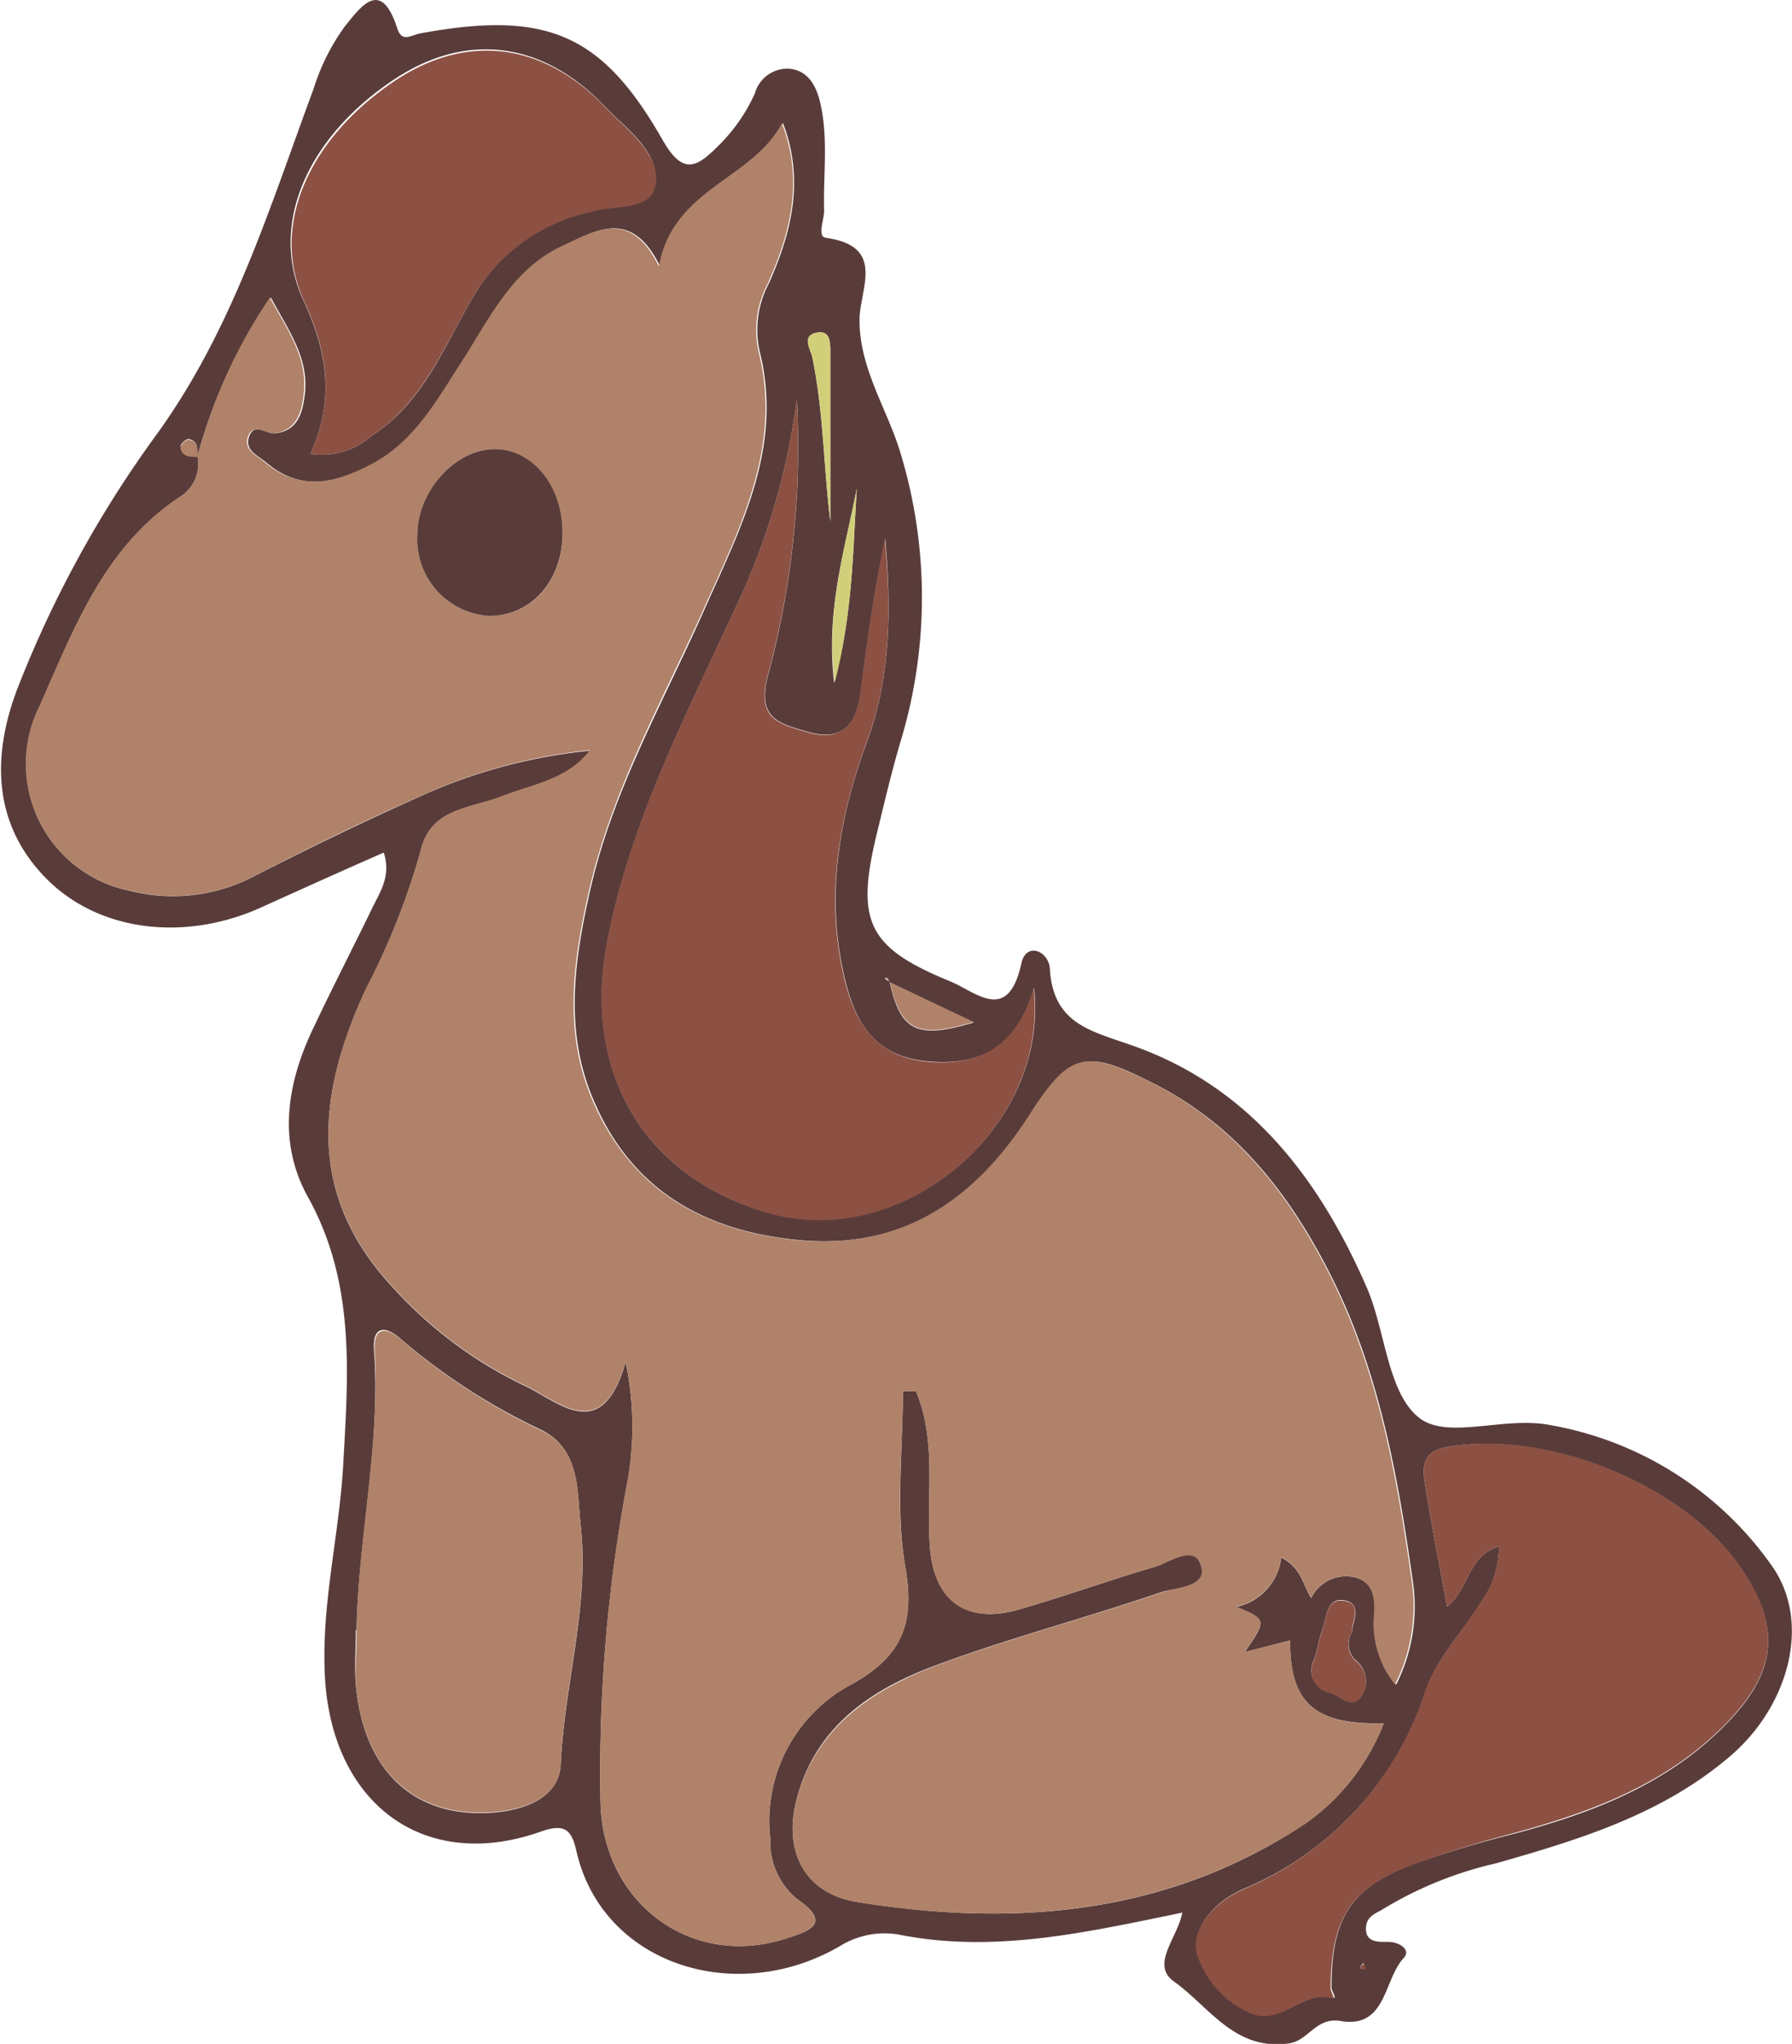 <svg xmlns="http://www.w3.org/2000/svg" viewBox="0 0 98.76 112.58"><g id="Ebene_2" data-name="Ebene 2"><g id="Ebene_1-2" data-name="Ebene 1"><path d="M65.16,105.35c-5.31,1.09-10.32,2.24-15.52,1.23a4.65,4.65,0,0,0-3.36.62c-5.74,3.34-13.09,1-14.51-5.23-.27-1.16-.61-1.57-2-1.07-6.39,2.24-11.46-1.53-11.86-8.49-.22-4,.77-7.75,1-11.64.28-5.08.7-10.08-1.94-14.84-1.7-3.06-1.15-6.33.35-9.41,1-2.12,2.09-4.23,3.12-6.35.47-1,1.14-1.86.71-3.21-2.28,1-4.5,2-6.71,3-4.15,1.9-8.95,1.42-11.91-1.59s-3-6.82-1.5-10.62A61.7,61.7,0,0,1,8.58,24c4.24-5.82,6.27-12.55,8.71-19.13A11.79,11.79,0,0,1,19,1.46c.91-1.13,2-2.66,2.89.09.26.82.75.39,1.27.29,6.94-1.28,10,0,13.34,5.84,1.13,2,1.89,1.56,3.1.34a9.5,9.5,0,0,0,2-2.87,1.87,1.87,0,0,1,1.83-1.37c1.09.07,1.53.91,1.76,1.82.48,2,.17,4,.23,6,0,.52-.4,1.43.1,1.5,3.35.47,1.84,2.83,1.85,4.55,0,2.73,1.61,5,2.31,7.48a27.34,27.34,0,0,1,0,15.55c-.52,1.73-.93,3.49-1.36,5.25-1.17,4.84-.51,6.26,4.06,8.13,1.38.56,3.18,2.37,3.91-1,.27-1.21,1.51-.67,1.57.3.18,3.16,2.44,3.45,4.8,4.32C69,60,72.78,65.05,75.36,71c1,2.37,1.11,5.67,2.82,7.07,1.55,1.27,4.7-.07,7.22.42a18.92,18.92,0,0,1,12.23,7.73c2.2,3.07,1,7.63-2.16,10.41-3.78,3.29-8.38,4.68-13,6a20.94,20.94,0,0,0-6.19,2.49c-.42.28-1,.39-1,1.13s.69.72,1.2.71c.67,0,1.3.45.88.89-1.12,1.21-.94,3.9-3.48,3.47-1.35-.23-1.76,1.07-2.82,1.23-3,.44-4.4-2-6.34-3.39C63.37,108.23,64.9,106.75,65.16,105.35ZM49,54.09a1.39,1.39,0,0,0-.11-.21s-.09,0-.15,0l.29.21c.6,2.7,1.5,3.17,4.63,2.23ZM10.87,25.18c0-.42.09-.89-.48-1-.14,0-.45.28-.44.4.05.56.51.56.94.55A2.16,2.16,0,0,1,10,27.32c-4.23,2.75-5.89,7.26-7.79,11.53A7.12,7.12,0,0,0,7.14,49.06a9.62,9.62,0,0,0,6.63-.68c3-1.53,6-3,9.07-4.37a29.66,29.66,0,0,1,9.67-2.66c-1.25,1.63-3.13,1.88-4.85,2.53s-3.95.63-4.48,3a39.26,39.26,0,0,1-3,7.57c-2.65,5.71-3.35,11.24,1.41,16.4a23.37,23.37,0,0,0,7.34,5.49c1.86.87,4.24,3.28,5.55-1.31a17.24,17.24,0,0,1,.05,6.86A85.79,85.79,0,0,0,33.1,99.45c.23,5.49,5.1,9,10.24,7.32,1.11-.37,2.62-.76.6-2.16a4.08,4.08,0,0,1-1.49-3.34,8.52,8.52,0,0,1,4.62-8.57c2.66-1.53,3.36-3.32,2.82-6.4s-.13-6.44-.13-9.67h.72c1.14,2.71.58,5.63.76,8.45.18,3.07,2,4.42,4.92,3.57,2.51-.72,5-1.62,7.49-2.35.84-.24,2.14-1.35,2.54-.07S64.84,87.42,64,87.7c-4.09,1.4-8.29,2.5-12.35,4C48.13,93,45,95,43.92,99.05c-.77,2.86.37,5.23,3.31,5.71,8.71,1.41,17.13.72,24.73-4.33a12.09,12.09,0,0,0,4.3-5.51c-3.81.11-5.18-1.13-5.16-4.56L68.6,91c1.22-1.78,1.22-1.78-.47-2.49a3.15,3.15,0,0,0,2.48-2.72c1.11.55,1.19,1.51,1.65,2.23a2.14,2.14,0,0,1,2.58-1.09c1.07.4,1,1.43.92,2.34a5.31,5.31,0,0,0,1.18,3.53,9.52,9.52,0,0,0,.93-5.65c-.81-5.73-1.82-11.43-4.41-16.67-2.25-4.53-5.22-8.45-9.9-10.81C59.76,57.73,59,58,56.78,61.41c-3,4.65-7,7.49-12.91,6.88-5.09-.52-9-2.75-11.09-7.54-1.72-3.85-1.14-7.82-.25-11.73,1.23-5.45,4-10.29,6.24-15.33,2-4.51,4.4-9,3.12-14.24a5.43,5.43,0,0,1,.48-3.83c1.22-2.75,2-5.65.78-8.84-1.66,3.13-6,3.55-6.78,7.87-1.59-3.22-3.56-1.92-5.29-1.13C28.27,14.8,27,17.57,25.45,20c-1.33,2.06-2.54,4.25-4.77,5.48-2,1.07-4,1.7-6,0-.47-.39-1.24-.69-.94-1.46s.93-.11,1.41-.15c1.27-.13,1.53-1.15,1.65-2.16.23-2-.89-3.49-1.87-5.32A28.72,28.72,0,0,0,10.87,25.18ZM43.92,22a38.47,38.47,0,0,1-3.56,11.85c-2.68,5.81-5.61,11.5-6.87,17.91-1.42,7.18,1.9,13.09,8.94,15.06,7.33,2,15.39-4.66,14.56-12.4-.88,3-2.64,4.27-5.65,4.06s-4.12-1.93-4.74-4.41c-1.14-4.55-.38-9,1.19-13.24,1.34-3.66,1.31-7.39,1-11.17-.59,2.81-1,5.65-1.36,8.49-.23,1.75-1,2.72-2.91,2.16-1.47-.44-2.84-.66-2.2-3.08A48.45,48.45,0,0,0,43.92,22ZM82.61,85.17a5.18,5.18,0,0,1-1,3.1c-1,1.62-2.38,3-3,4.78a17.77,17.77,0,0,1-10.09,11c-1.57.67-2.85,2.15-2.52,3.49a5.31,5.31,0,0,0,2.93,3.3c1.73.77,2.91-1.32,4.58-.79.15,0-.13-.4-.13-.58,0-3.84,1.08-5.49,4.45-6.77A59.5,59.5,0,0,1,83.47,101c4.42-1.18,8.59-2.79,11.83-6.21,2.61-2.77,2.82-5.14.74-8.27C93,81.87,85.37,78.75,79.79,79.7c-1.33.22-1.41,1-1.27,1.92.35,2.29.81,4.56,1.23,6.87C81,87.51,80.84,85.74,82.61,85.17Zm-63,4.62c0,1-.08,2,0,3,.42,4.67,3.1,7.26,7.29,7.07,1.82-.09,3.88-.74,4-2.63C31.1,92.79,32.5,88.44,32,84c-.2-1.82,0-4.15-2.15-5.23a34.39,34.39,0,0,1-7.74-5c-.81-.72-1.58-.81-1.5.56C21,79.56,19.75,84.64,19.65,89.79ZM17.11,25a4.11,4.11,0,0,0,3.37-1c3-1.93,4.08-5.2,5.81-8a10.08,10.08,0,0,1,6.24-4.4c1.27-.36,3.16,0,3.53-1.38s-.91-2.63-2-3.64c-.33-.31-.64-.64-1-1-3.36-3.32-7.42-3.77-11.27-1.25-4.81,3.16-7,8-5.08,12.19C18.05,19.39,18.46,22,17.11,25ZM74.52,89.88c0-.5.57-1.48-.34-1.71-1.1-.28-1.06,1-1.32,1.65-.19.5-.24,1.05-.42,1.55a1.25,1.25,0,0,0,.88,1.86c.55.17,1.13.92,1.68.24a1.48,1.48,0,0,0-.26-2A1.22,1.22,0,0,1,74.52,89.88ZM45.76,28.72V19.4c0-.54,0-1.24-.79-1.07s-.3.93-.21,1.32C45.39,22.64,45.38,25.65,45.76,28.72Zm1.46-1.81c-.66,3.38-1.72,6.7-1.25,10.7C47,33.79,47,30.34,47.22,26.91ZM75,108.26s0,.14,0,.16a.72.72,0,0,0,.21,0l-.06-.29Z" style="fill:#593c3a"/><path d="M10.87,25.18a28.72,28.72,0,0,1,4-8.79c1,1.83,2.1,3.32,1.87,5.32-.12,1-.38,2-1.65,2.16-.48,0-1.11-.59-1.41.15s.47,1.07.94,1.46c2,1.69,4.06,1.06,6,0,2.23-1.23,3.44-3.42,4.77-5.48,1.57-2.42,2.82-5.19,5.63-6.47,1.73-.79,3.7-2.09,5.29,1.13.81-4.32,5.12-4.74,6.78-7.87,1.24,3.19.44,6.09-.78,8.84a5.43,5.43,0,0,0-.48,3.83c1.28,5.22-1.11,9.73-3.12,14.24-2.26,5-5,9.88-6.24,15.33-.89,3.91-1.47,7.88.25,11.73,2.12,4.79,6,7,11.09,7.54,5.88.61,9.92-2.23,12.91-6.88,2.2-3.42,3-3.68,6.78-1.77,4.68,2.36,7.65,6.28,9.9,10.81,2.59,5.24,3.6,10.94,4.41,16.67a9.52,9.52,0,0,1-.93,5.65,5.31,5.31,0,0,1-1.18-3.53c.07-.91.15-1.94-.92-2.34A2.14,2.14,0,0,0,72.26,88c-.46-.72-.54-1.68-1.65-2.23a3.15,3.15,0,0,1-2.48,2.72c1.69.71,1.69.71.47,2.49l2.5-.61c0,3.43,1.35,4.67,5.16,4.56a12.09,12.09,0,0,1-4.3,5.51c-7.6,5-16,5.74-24.73,4.33-2.94-.48-4.08-2.85-3.31-5.71,1.1-4,4.21-6,7.75-7.35,4.06-1.5,8.26-2.6,12.35-4,.82-.28,2.54-.31,2.17-1.48s-1.7-.17-2.54.07c-2.51.73-5,1.63-7.49,2.35-3,.85-4.74-.5-4.92-3.57-.18-2.82.38-5.74-.76-8.45h-.72c0,3.23-.43,6.54.13,9.67s-.16,4.87-2.82,6.4a8.52,8.52,0,0,0-4.62,8.57,4.08,4.08,0,0,0,1.49,3.34c2,1.4.51,1.79-.6,2.16-5.14,1.69-10-1.83-10.24-7.32a85.79,85.79,0,0,1,1.43-17.59A17.24,17.24,0,0,0,34.48,75c-1.31,4.59-3.69,2.18-5.55,1.31a23.37,23.37,0,0,1-7.34-5.49c-4.76-5.16-4.06-10.69-1.41-16.4a39.26,39.26,0,0,0,3-7.57c.53-2.34,2.79-2.33,4.48-3s3.6-.9,4.85-2.53A29.66,29.66,0,0,0,22.84,44c-3.07,1.34-6.08,2.84-9.07,4.37a9.62,9.62,0,0,1-6.63.68A7.12,7.12,0,0,1,2.19,38.85c1.9-4.27,3.56-8.78,7.79-11.53a2.16,2.16,0,0,0,.91-2.15ZM31,29.35c0-2.44-1.67-4.52-3.71-4.61S23,27,23,29.45A4.23,4.23,0,0,0,27,33.93C29.33,33.89,31,32,31,29.35Z" style="fill:#b08269"/><path d="M43.92,22A48.45,48.45,0,0,1,42.3,37.25c-.64,2.42.73,2.64,2.2,3.08,1.87.56,2.68-.41,2.91-2.16.37-2.84.77-5.68,1.36-8.49.33,3.78.36,7.51-1,11.17-1.57,4.29-2.33,8.69-1.19,13.24.62,2.48,1.85,4.21,4.74,4.41s4.77-1.07,5.65-4.06c.83,7.74-7.23,14.45-14.56,12.4-7-2-10.36-7.88-8.94-15.06,1.26-6.41,4.19-12.1,6.87-17.91A38.47,38.47,0,0,0,43.92,22Z" style="fill:#8c5143"/><path d="M82.61,85.17c-1.77.57-1.6,2.34-2.86,3.32-.42-2.31-.88-4.58-1.23-6.87-.14-.91-.06-1.7,1.27-1.92,5.58-1,13.2,2.17,16.25,6.78,2.08,3.13,1.87,5.5-.74,8.27-3.24,3.42-7.41,5-11.83,6.21a59.5,59.5,0,0,0-5.69,1.78c-3.37,1.28-4.41,2.93-4.45,6.77,0,.18.28.62.13.58-1.67-.53-2.85,1.56-4.58.79a5.31,5.31,0,0,1-2.93-3.3c-.33-1.34,1-2.82,2.52-3.49a17.77,17.77,0,0,0,10.09-11c.62-1.73,2-3.16,3-4.78A5.18,5.18,0,0,0,82.61,85.17Z" style="fill:#8c5143"/><path d="M19.65,89.79c.1-5.15,1.3-10.23,1-15.41-.08-1.37.69-1.28,1.5-.56a34.39,34.39,0,0,0,7.74,5C32,79.87,31.81,82.2,32,84c.49,4.42-.91,8.77-1.1,13.2-.08,1.89-2.14,2.54-4,2.63-4.19.19-6.87-2.4-7.29-7.07C19.57,91.79,19.65,90.79,19.65,89.79Z" style="fill:#b08269"/><path d="M17.11,25c1.35-3,.94-5.62-.35-8.41-1.91-4.18.27-9,5.08-12.19,3.85-2.52,7.91-2.07,11.27,1.25.32.32.63.65,1,1,1.08,1,2.34,2.29,2,3.64s-2.26,1-3.53,1.38A10.08,10.08,0,0,0,26.29,16c-1.73,2.8-2.85,6.07-5.81,8A4.11,4.11,0,0,1,17.11,25Z" style="fill:#8c5143"/><path d="M74.52,89.88a1.22,1.22,0,0,0,.22,1.62,1.48,1.48,0,0,1,.26,2c-.55.68-1.13-.07-1.68-.24a1.25,1.25,0,0,1-.88-1.86c.18-.5.23-1.05.42-1.55.26-.7.22-1.93,1.32-1.65C75.09,88.4,74.47,89.38,74.52,89.88Z" style="fill:#8c5143"/><path d="M45.76,28.72c-.38-3.07-.37-6.08-1-9.07-.09-.39-.61-1.14.21-1.32s.78.53.79,1.07Z" style="fill:#d2cf7b"/><path d="M47.22,26.91C47,30.34,47,33.79,46,37.61,45.5,33.61,46.56,30.29,47.22,26.91Z" style="fill:#d2cf7b"/><path d="M49,54.09l4.66,2.2c-3.13.94-4,.47-4.63-2.23Z" style="fill:#b08269"/><path d="M10.89,25.17c-.43,0-.89,0-.94-.55,0-.12.3-.41.44-.4.57.07.5.54.48,1Z" style="fill:#b08269"/><path d="M75,108.26l.19-.08.06.29a.72.72,0,0,1-.21,0S75,108.31,75,108.26Z" style="fill:#8c5143"/><path d="M49.06,54.06l-.29-.21c.06,0,.13,0,.15,0a1.39,1.39,0,0,1,.11.21Z" style="fill:#b08269"/><path d="M31,29.35c0,2.62-1.68,4.54-4,4.58A4.23,4.23,0,0,1,23,29.45c0-2.44,2.2-4.8,4.35-4.71S31,26.91,31,29.35Z" style="fill:#593c3a"/></g></g></svg>